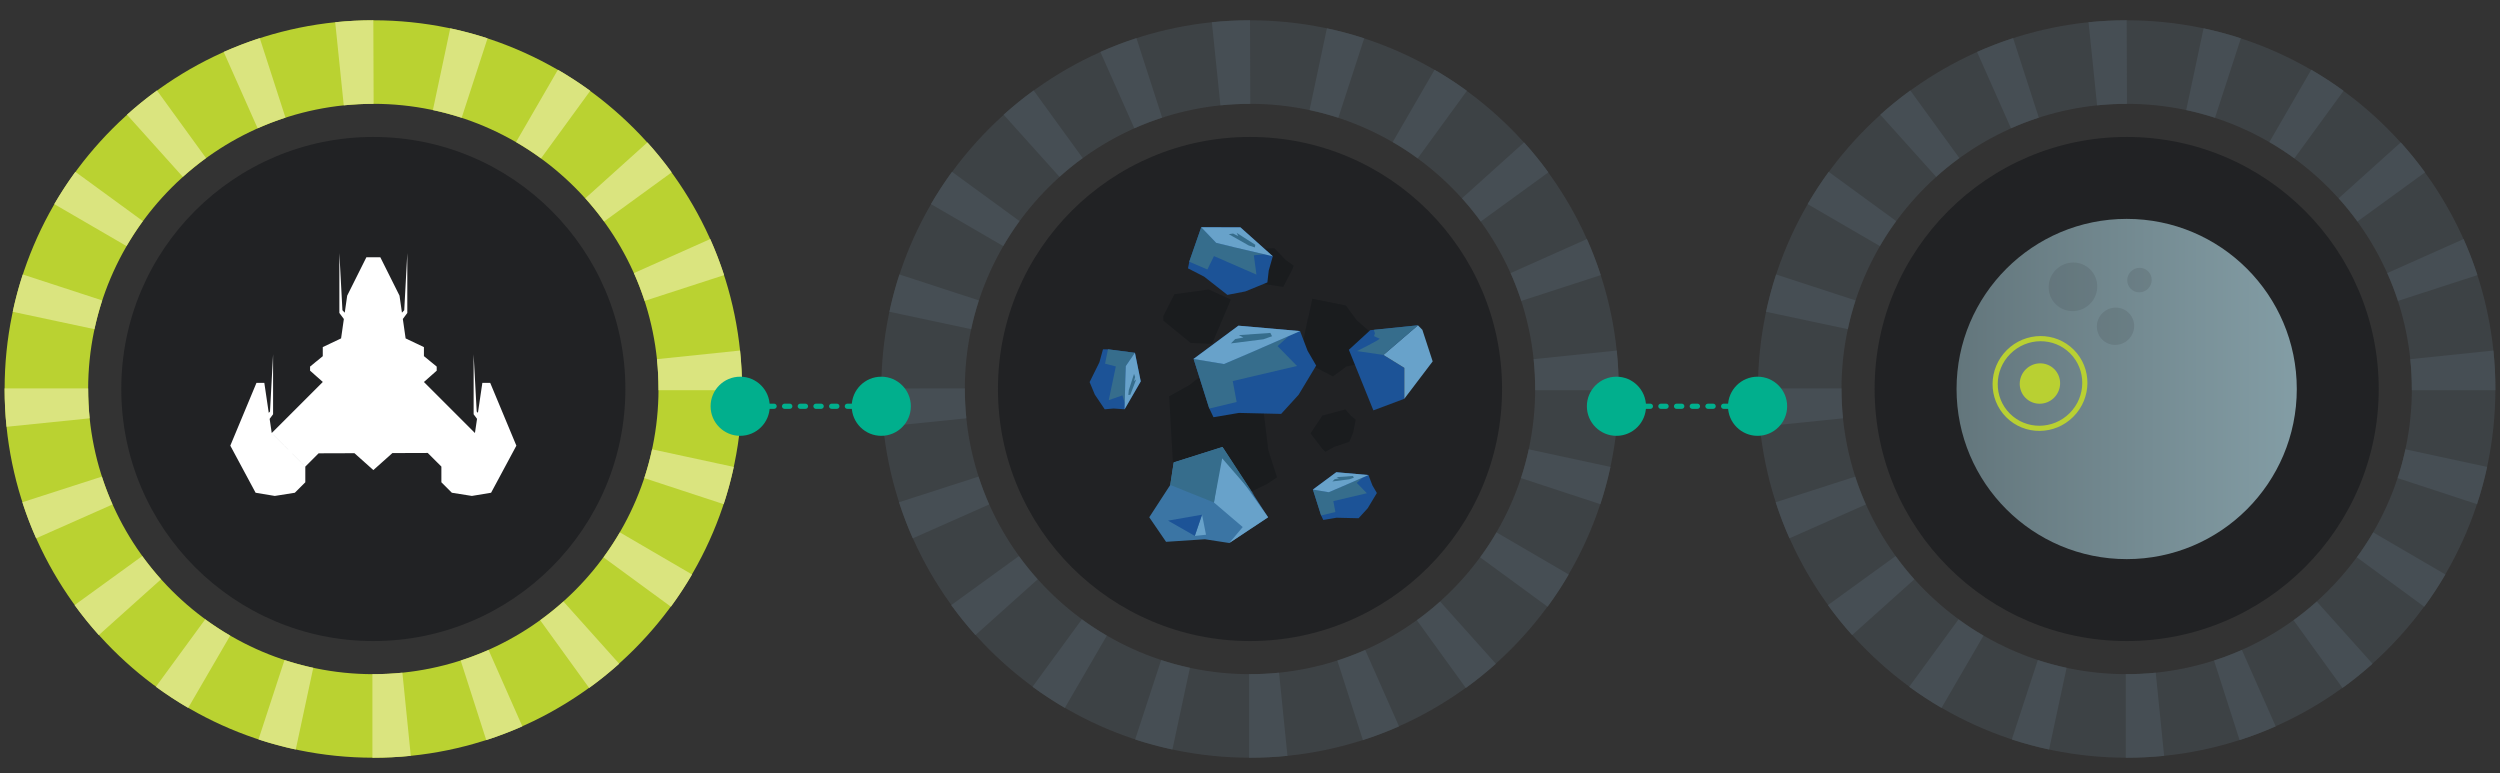 <?xml version="1.0" encoding="utf-8"?>
<!-- Generator: Adobe Illustrator 16.0.0, SVG Export Plug-In . SVG Version: 6.00 Build 0)  -->
<!DOCTYPE svg PUBLIC "-//W3C//DTD SVG 1.1//EN" "http://www.w3.org/Graphics/SVG/1.1/DTD/svg11.dtd">
<svg version="1.1" id="Layer_1" xmlns="http://www.w3.org/2000/svg" xmlns:xlink="http://www.w3.org/1999/xlink" x="0px" y="0px"
	 width="970px" height="300px" viewBox="0 0 970 300" enable-background="new 0 0 970 300" xml:space="preserve">
<rect x="0" y="0" width="970" height="300" fill="#333333" stroke="none"/>
<g>
	<g>
		<g>
			<circle opacity="0.55" fill="#131519" cx="144.852" cy="150.933" r="97.797"/>
			<g>
				<path fill="#BAD231" d="M144.854,293.994c-78.887,0-143.062-64.177-143.062-143.062c0-78.884,64.175-143.062,143.062-143.062
					c78.884,0,143.06,64.178,143.06,143.062C287.913,229.817,223.738,293.994,144.854,293.994z M144.854,40.286
					c-61.012,0-110.646,49.635-110.646,110.646c0,61.01,49.634,110.645,110.646,110.645c61.01,0,110.644-49.635,110.644-110.645
					C255.498,89.921,205.863,40.286,144.854,40.286z"/>
			</g>
			<path fill="#FFFFFF" d="M200.35,172.914l-10.15-24.362h-3.046l-1.719,11.629l-0.474-0.506l-1.194-22.177v23.237l1.323,1.776
				l-0.811,5.498l-19.795-19.796l4.962-4.398v-1.58l-4.962-4.06v-3.497l-7.104-3.382l0,0l0,0l0,0l-1.077-7.538l1.734-2.332V98.191
				l-1.192,22.177l-0.89,0.95l-0.944-6.604l-7.445-14.889v0.002v-0.002h-2.707h-2.707l-7.445,14.889l-0.944,6.612l-0.901-0.959
				l-1.192-22.177v23.235l1.743,2.344l-1.074,7.525l-7.106,3.382v3.526l-2.463,2.016l-0.002-0.014l-0.722,0.59v0.017l-1.741,1.423
				v1.58l1.741,1.542v0.018l0.722,0.64l0.002-0.015l2.463,2.184v0.03l-15.693,15.694l-4.111,4.103l-0.811-5.484l1.333-1.79v-23.237
				l-1.194,22.177l-0.483,0.515l-1.721-11.638h-3.046l-10.15,24.362l1.17,2.178l0,0l8.644,16.094l7.452,1.236l7.773-1.236
				l4.061-4.059v-6.092l-5.113-5.112h0.009l3.657,3.657l1.447,1.455l0.004-0.004l0.004,0.004l5.148-5.148l13.914-0.044l7.333,6.546
				l0,0l0,0l0,0l0.853-0.762l0,0l6.533-5.833l13.719-0.044l5.288,5.285v6.092l4.061,4.059l7.773,1.236l7.454-1.236l8.642-16.094l0,0
				L200.35,172.914z M111.904,174.482l-6.021-6.019l0.005-0.004l6.021,6.019L111.904,174.482z"/>
			<g>
				<path fill="#DAE47F" d="M144.854,293.994h-0.353v-32.417h0.353c3.761,0,7.556-0.188,11.273-0.563l3.259,32.25
					C154.587,293.746,149.7,293.994,144.854,293.994z M114.75,290.817c-4.871-1.045-9.736-2.356-14.461-3.905l10.088-30.805
					c3.648,1.194,7.405,2.209,11.165,3.015L114.75,290.817z M188.666,287.154l-9.919-30.858c3.659-1.179,7.299-2.562,10.81-4.116
					l13.112,29.645C198.121,283.838,193.407,285.63,188.666,287.154z M73.007,274.667c-4.295-2.497-8.511-5.253-12.529-8.194
					l19.135-26.162c3.11,2.272,6.367,4.404,9.685,6.333L73.007,274.667z M228.596,266.934l-18.993-26.271
					c3.121-2.258,6.154-4.699,9.016-7.264l21.63,24.142C236.551,260.854,232.627,264.014,228.596,266.934z M38.325,246.423
					c-3.323-3.704-6.484-7.621-9.395-11.637l26.249-19.021c2.257,3.112,4.705,6.147,7.279,9.021L38.325,246.423z M260.315,235.41
					l-26.146-19.154c2.275-3.108,4.411-6.367,6.347-9.688l28,16.33C266.016,227.189,263.255,231.401,260.315,235.41z
					 M14.013,208.867c-2.02-4.554-3.816-9.264-5.343-13.995l30.854-9.946c1.174,3.65,2.563,7.288,4.123,10.806L14.013,208.867z
					 M280.791,195.616l-30.798-10.11c1.196-3.646,2.215-7.403,3.026-11.169l31.689,6.829
					C283.658,186.035,282.339,190.897,280.791,195.616z M2.536,165.596c-0.492-4.839-0.744-9.771-0.744-14.663v-0.235h32.416v0.235
					c0,3.797,0.195,7.623,0.576,11.375L2.536,165.596z M287.913,151.4h-32.416v-0.468c0-3.862-0.199-7.758-0.596-11.58l32.241-3.343
					c0.512,4.928,0.771,9.95,0.771,14.923V151.4z M36.642,127.718l-31.705-6.751c1.035-4.865,2.346-9.734,3.895-14.473
					l30.812,10.063C38.451,120.214,37.439,123.969,36.642,127.718z M250.119,116.747c-1.188-3.663-2.583-7.295-4.145-10.793
					l29.604-13.206c2.022,4.539,3.833,9.247,5.372,13.995L250.119,116.747z M49.082,95.473L21.053,79.19
					c2.499-4.298,5.25-8.513,8.181-12.526l26.18,19.112C53.145,88.883,51.016,92.146,49.082,95.473z M234.404,85.931
					c-2.26-3.108-4.714-6.136-7.293-9.003l24.093-21.685c3.33,3.697,6.497,7.609,9.417,11.624L234.404,85.931z M70.924,68.606
					L49.259,44.495c3.704-3.328,7.618-6.495,11.637-9.409l19.036,26.236C76.826,63.577,73.795,66.028,70.924,68.606z
					 M209.928,61.435c-3.119-2.272-6.382-4.397-9.698-6.317l16.242-28.052c4.291,2.483,8.511,5.232,12.543,8.168L209.928,61.435z
					 M99.959,49.768L86.794,20.146c4.55-2.022,9.257-3.825,13.991-5.355l9.978,30.84C107.108,46.814,103.475,48.206,99.959,49.768z
					 M179.13,45.692c-3.651-1.188-7.408-2.196-11.167-2.994l6.732-31.708c4.869,1.034,9.738,2.338,14.472,3.88L179.13,45.692z
					 M133.376,40.872L130.06,8.628c4.882-0.503,9.86-0.758,14.793-0.758l0.115,32.416h-0.115
					C141.023,40.286,137.162,40.483,133.376,40.872z"/>
			</g>
		</g>
		<g>
			<circle opacity="0.55" fill="#131519" cx="485" cy="150.933" r="97.798"/>
			<g opacity="0.55">
				<path fill="#464E54" d="M485,293.994c-78.884,0-143.06-64.177-143.06-143.062C341.94,72.048,406.116,7.871,485,7.871
					c78.885,0,143.062,64.178,143.062,143.062C628.062,229.817,563.885,293.994,485,293.994z M485,40.286
					c-61.01,0-110.646,49.636-110.646,110.646c0,61.01,49.637,110.646,110.646,110.646c61.012,0,110.646-49.637,110.646-110.646
					C595.646,89.922,546.012,40.286,485,40.286z"/>
			</g>
			<g>
				<path fill="#464E54" d="M485,293.994h-0.353v-32.417H485c3.762,0,7.554-0.188,11.271-0.563l3.258,32.25
					C494.731,293.746,489.845,293.994,485,293.994z M454.897,290.817c-4.872-1.045-9.736-2.356-14.461-3.905l10.088-30.805
					c3.648,1.194,7.405,2.209,11.165,3.015L454.897,290.817z M528.809,287.158l-9.916-30.862c3.658-1.174,7.295-2.562,10.809-4.114
					l13.114,29.645C538.261,283.84,533.547,285.634,528.809,287.158z M413.153,274.667c-4.295-2.497-8.511-5.253-12.529-8.194
					l19.135-26.162c3.11,2.272,6.367,4.404,9.685,6.333L413.153,274.667z M568.742,266.934l-18.993-26.269
					c3.119-2.255,6.154-4.698,9.021-7.266l21.627,24.146C576.693,260.863,572.771,264.022,568.742,266.934z M378.47,246.423
					c-3.321-3.706-6.482-7.623-9.393-11.64l26.248-19.018c2.257,3.11,4.705,6.146,7.279,9.019L378.47,246.423z M600.462,235.415
					l-26.146-19.159c2.274-3.104,4.41-6.362,6.346-9.684l28.001,16.331C606.16,227.194,603.399,231.405,600.462,235.415z
					 M354.157,208.867c-2.02-4.557-3.817-9.266-5.343-13.995l30.854-9.946c1.174,3.65,2.563,7.288,4.123,10.806L354.157,208.867z
					 M620.939,195.625l-30.793-10.124c1.195-3.637,2.213-7.395,3.025-11.16l31.689,6.827
					C623.809,186.046,622.488,190.911,620.939,195.625z M342.683,165.596c-0.492-4.839-0.745-9.771-0.745-14.663l0.007-0.438
					l8.351,0.225l24.06-0.023l-0.002,0.236c0,3.797,0.195,7.623,0.576,11.371L342.683,165.596z M628.06,151.404h-32.415l0.002-0.472
					c0-3.862-0.199-7.758-0.596-11.58l32.24-3.343c0.512,4.928,0.771,9.95,0.771,14.923L628.06,151.404z M376.791,127.717
					l-31.705-6.752c1.035-4.863,2.346-9.732,3.895-14.472l30.812,10.064C378.6,120.213,377.588,123.968,376.791,127.717z
					 M590.268,116.747c-1.188-3.663-2.583-7.295-4.145-10.793l29.604-13.206c2.022,4.539,3.832,9.247,5.372,13.995L590.268,116.747z
					 M389.229,95.472l-28.027-16.284c2.497-4.298,5.248-8.512,8.179-12.525l26.18,19.111
					C393.292,88.882,391.163,92.145,389.229,95.472z M574.551,85.931c-2.26-3.107-4.714-6.135-7.293-9.001l24.094-21.686
					c3.329,3.699,6.497,7.61,9.416,11.625L574.551,85.931z M411.071,68.606l-21.665-24.111c3.704-3.328,7.618-6.495,11.636-9.409
					l19.036,26.236C416.973,63.577,413.942,66.028,411.071,68.606z M550.074,61.435c-3.119-2.272-6.382-4.397-9.698-6.317
					l16.242-28.052c4.291,2.483,8.509,5.232,12.543,8.168L550.074,61.435z M440.108,49.768l-13.165-29.621
					c4.55-2.022,9.257-3.825,13.991-5.355l9.978,30.84C447.257,46.814,443.624,48.206,440.108,49.768z M519.278,45.693
					c-3.65-1.188-7.407-2.195-11.167-2.994l6.732-31.708c4.869,1.033,9.738,2.338,14.47,3.88L519.278,45.693z M473.525,40.872
					l-3.318-32.244c4.885-0.503,9.86-0.758,14.793-0.758l0.117,32.416H485C481.172,40.286,477.311,40.483,473.525,40.872z"/>
			</g>
		</g>
		<g>
			<circle opacity="0.55" fill="#131519" cx="825.147" cy="150.933" r="97.797"/>
			<g opacity="0.55">
				<path fill="#464E54" d="M825.148,293.994c-78.884,0-143.062-64.177-143.062-143.062c0-78.884,64.178-143.062,143.062-143.062
					c78.885,0,143.061,64.178,143.061,143.062C968.209,229.817,904.033,293.994,825.148,293.994z M825.148,40.286
					c-61.012,0-110.646,49.636-110.646,110.646c0,61.01,49.635,110.646,110.646,110.646c61.01,0,110.645-49.637,110.645-110.646
					C935.793,89.922,886.158,40.286,825.148,40.286z"/>
			</g>
			<g>
				<path fill="#464E54" d="M825.148,293.994h-0.354v-32.417h0.354c3.762,0,7.557-0.188,11.273-0.563l3.259,32.25
					C834.883,293.746,829.996,293.994,825.148,293.994z M795.046,290.817c-4.871-1.045-9.735-2.356-14.461-3.905l10.088-30.805
					c3.648,1.194,7.406,2.209,11.165,3.015L795.046,290.817z M868.962,287.154l-9.92-30.858c3.659-1.179,7.297-2.562,10.811-4.116
					l13.114,29.645C878.416,283.838,873.702,285.63,868.962,287.154z M753.3,274.667c-4.293-2.497-8.509-5.253-12.529-8.194
					l19.138-26.162c3.107,2.272,6.366,4.404,9.685,6.333L753.3,274.667z M908.892,266.934l-18.994-26.271
					c3.122-2.258,6.154-4.699,9.017-7.264l21.629,24.142C916.846,260.854,912.923,264.014,908.892,266.934z M718.618,246.423
					c-3.32-3.704-6.481-7.621-9.393-11.637l26.248-19.021c2.258,3.112,4.706,6.147,7.279,9.021L718.618,246.423z M940.611,235.41
					l-26.146-19.154c2.275-3.108,4.41-6.367,6.347-9.688l28,16.33C946.311,227.189,943.551,231.401,940.611,235.41z
					 M694.309,208.867c-2.021-4.554-3.819-9.264-5.344-13.995l30.854-9.946c1.174,3.65,2.563,7.288,4.122,10.806L694.309,208.867z
					 M961.087,195.616l-30.799-10.11c1.196-3.646,2.216-7.403,3.026-11.169l31.688,6.829
					C963.953,186.035,962.635,190.897,961.087,195.616z M682.831,165.596c-0.494-4.839-0.744-9.771-0.744-14.663v-0.235h32.415
					v0.235c0,3.797,0.195,7.623,0.576,11.375L682.831,165.596z M968.209,151.4h-32.416v-0.468c0-3.862-0.199-7.758-0.596-11.58
					l32.24-3.343c0.512,4.928,0.771,9.95,0.771,14.923V151.4z M716.938,127.718l-31.705-6.751c1.035-4.865,2.346-9.734,3.895-14.473
					l30.812,10.063C718.747,120.214,717.734,123.969,716.938,127.718z M930.414,116.747c-1.188-3.663-2.583-7.295-4.145-10.793
					l29.604-13.206c2.022,4.539,3.832,9.247,5.372,13.995L930.414,116.747z M729.378,95.473L701.349,79.19
					c2.499-4.298,5.25-8.513,8.179-12.526l26.182,19.112C733.44,88.883,731.312,92.146,729.378,95.473z M914.699,85.931
					c-2.259-3.108-4.714-6.136-7.292-9.003L931.5,55.244c3.329,3.697,6.497,7.609,9.417,11.624L914.699,85.931z M751.22,68.606
					l-21.665-24.111c3.704-3.328,7.618-6.495,11.637-9.409l19.035,26.236C757.121,63.577,754.091,66.028,751.22,68.606z
					 M890.224,61.435c-3.119-2.272-6.382-4.397-9.698-6.317l16.242-28.052c4.291,2.483,8.511,5.232,12.54,8.168L890.224,61.435z
					 M780.255,49.768L767.09,20.146c4.55-2.022,9.258-3.825,13.991-5.355l9.978,30.84C787.403,46.814,783.771,48.206,780.255,49.768
					z M859.425,45.692c-3.65-1.188-7.407-2.196-11.167-2.994l6.732-31.708c4.869,1.034,9.738,2.338,14.47,3.88L859.425,45.692z
					 M813.672,40.872l-3.316-32.244c4.883-0.503,9.86-0.758,14.793-0.758l0.115,32.416h-0.115
					C821.321,40.286,817.457,40.483,813.672,40.872z"/>
			</g>
		</g>
		<g>
			<g>
				<g>
					<linearGradient id="SVGID_1_" gradientUnits="userSpaceOnUse" x1="759.142" y1="150.933" x2="891.154" y2="150.933">
						<stop  offset="0" style="stop-color:#63767C"/>
						<stop  offset="1" style="stop-color:#839DA5"/>
					</linearGradient>
					<circle fill="url(#SVGID_1_)" cx="825.148" cy="150.933" r="66.006"/>
					
						<ellipse transform="matrix(0.707 0.707 -0.707 0.707 320.162 -555.161)" opacity="0.21" fill="#464E54" cx="830.115" cy="108.829" rx="4.718" ry="4.788"/>
					
						<ellipse transform="matrix(0.707 0.707 -0.707 0.707 314.343 -536.16)" opacity="0.21" fill="#464E54" cx="804.391" cy="111.375" rx="9.359" ry="9.497"/>
					
						<ellipse transform="matrix(0.707 0.707 -0.707 0.707 329.977 -543.355)" opacity="0.21" fill="#464E54" cx="820.921" cy="126.667" rx="7.188" ry="7.294"/>
				</g>
			</g>
			<g>
				
					<ellipse transform="matrix(0.707 0.707 -0.707 0.707 337.15 -516.124)" fill="none" stroke="#B9D032" stroke-width="2" stroke-miterlimit="10" cx="791.574" cy="148.902" rx="17.273" ry="17.53"/>
				
					<ellipse transform="matrix(0.707 0.707 -0.707 0.707 337.122 -516.105)" fill="#B9D032" cx="791.574" cy="148.902" rx="7.777" ry="7.893"/>
			</g>
		</g>
	</g>
	<g>
		<g opacity="0.55">
			<polygon fill="#14171A" points="507.547,123.086 504.184,139.329 517.165,146.063 522.418,142.209 533.194,139.923 
				534.763,131.563 526.398,124.236 522.225,118.546 509.177,115.903 507.496,123.79 			"/>
			<polygon fill="#14171A" points="455.125,180.26 471.937,197.26 471.997,197.233 472.019,197.255 472.019,197.222 
				491.684,187.754 492.073,187.495 492.073,187.493 492.073,187.493 495.502,185.207 492.111,174.673 489.929,156.699 
				480.716,150.458 467.265,144.816 461.541,149.359 453.63,153.769 			"/>
			<polygon fill="#14171A" points="451.384,122.61 451.362,124.413 461.208,132.429 461.208,132.429 461.995,133.069 
				470.273,133.423 477.57,116.227 468.971,112.318 455.682,114.142 			"/>
			<polygon fill="#14171A" points="508.495,168.165 508.488,168.174 508.499,168.172 513.113,174.199 513.229,174.314 
				513.229,174.314 513.229,174.314 514.25,175.32 517.598,173.422 523.564,171.408 525.038,167.83 526.011,162.853 
				524.059,161.223 521.999,158.839 513.082,161.223 508.481,168.147 			"/>
			<polygon fill="#14171A" points="483.737,103.022 489.665,110.095 497.889,111.334 497.899,111.315 497.91,111.316 
				497.903,111.307 501.412,104.577 501.949,103.073 498.812,100.843 494.464,96.287 490.598,96.464 485.673,97.69 485.024,100.148 
							"/>
		</g>
		<g>
			<g>
				<polygon fill="#3B75A4" points="455.402,179.418 474.325,173.424 492.018,200.7 476.959,210.687 467.491,209.23 452.43,210.228 
					445.912,200.698 454.06,188.159 				"/>
				<polygon fill="#68A2CA" points="474.039,175.294 471.013,194.974 482.18,204.499 476.959,210.687 492.018,200.7 				"/>
				<polygon fill="#366D8C" points="471.013,194.974 454.06,188.159 455.402,179.418 474.325,173.424 486.688,192.24 
					474.208,177.837 				"/>
				<polygon fill="#68A2CA" points="466.395,199.696 467.923,207.48 463.592,207.933 				"/>
				<polygon fill="#1C5397" points="463.592,207.933 453.203,202.005 466.395,199.696 				"/>
			</g>
			<g>
				<polygon fill="#1C5397" points="461.505,101.263 466.1,88.13 481.281,88.215 493.846,99.436 492.272,104.967 491.743,109.577 
					483.17,113.081 476.232,114.417 467.185,107.326 460.934,104.12 				"/>
				<polygon fill="#366D8C" points="461.445,101.555 466.1,88.13 471.877,94.228 490.58,98.672 486.491,99.046 487.496,106.545 
					471.022,99.365 468.465,104.567 				"/>
				<polygon fill="#68A2CA" points="466.066,88.168 471.877,94.228 479.076,95.977 493.846,99.436 481.281,88.215 				"/>
				<polygon fill="#366D8C" points="484.515,95.25 476.755,90.858 478.427,90.611 480.439,91.609 479.83,90.339 487.066,94.989 
					486.895,95.996 				"/>
			</g>
			<g>
				<polygon fill="#1C5397" points="531.65,128.113 523.365,135.72 532.869,159.229 544.873,154.728 544.873,142.723 
					536.759,137.721 550.165,126.216 				"/>
				<polygon fill="#68A2CA" points="551.878,127.967 555.879,140.222 544.873,154.728 544.873,142.723 536.759,137.721 
					550.165,126.216 				"/>
				<path fill="#366D8C" d="M536.759,137.721l-10.226-1.501c0,0,9.338-4.668,8.755-4.835c-0.585-0.167-2.16-0.982-2.16-0.982
					l0.354-1.119l-0.461-1.312l17.144-1.756L536.759,137.721z"/>
			</g>
			<g>
				<polygon fill="#1C5397" points="430.12,135.536 440.376,136.899 442.607,147.964 436.333,158.808 432.069,158.498 
					428.633,158.808 424.786,153.097 422.768,148.246 426.564,140.586 427.953,135.551 				"/>
				<polygon fill="#366D8C" points="429.898,135.537 440.376,136.899 436.81,142.025 436.398,156.313 435.507,153.394 
					430.2,155.259 432.94,142.179 428.767,141.104 				"/>
				<polygon fill="#68A2CA" points="440.343,136.879 436.81,142.025 436.622,147.531 436.333,158.808 442.607,147.964 				"/>
				<polygon fill="#366D8C" points="437.973,151.382 440,145.069 440.432,146.249 440.009,147.863 440.842,147.229 438.549,153.201 
					437.789,153.228 				"/>
			</g>
			<g>
				<polygon fill="#1C5397" points="512.507,199.792 509.403,189.923 518.485,183.22 530.964,184.316 532.488,188.311 
					534.223,191.292 530.674,197.195 527.134,201.076 518.587,200.877 513.437,201.748 				"/>
				<polygon fill="#366D8C" points="512.602,199.993 509.403,189.923 515.557,190.986 528.68,185.313 526.409,187.354 
					530.344,191.376 517.334,194.427 518.124,198.664 				"/>
				<polygon fill="#68A2CA" points="509.398,189.958 515.557,190.986 520.625,188.824 530.964,184.316 518.485,183.22 				"/>
				<polygon fill="#366D8C" points="523.543,185.971 516.966,186.809 517.852,185.916 519.493,185.616 518.567,185.129 
					524.947,184.682 525.293,185.359 				"/>
			</g>
			<g>
				<polygon fill="#1C5397" points="469.046,158.13 463.098,139.211 480.507,126.362 504.428,128.466 507.348,136.123 
					510.672,141.839 503.871,153.154 497.086,160.593 480.705,160.21 470.831,161.88 				"/>
				<polygon fill="#366D8C" points="469.229,158.513 463.098,139.211 474.894,141.25 500.046,130.376 495.695,134.29 
					503.238,141.999 478.299,147.846 479.816,155.968 				"/>
				<polygon fill="#68A2CA" points="463.091,139.283 474.894,141.25 484.608,137.109 504.428,128.466 480.507,126.362 				"/>
				<polygon fill="#366D8C" points="490.199,131.639 477.595,133.241 479.292,131.532 482.439,130.957 480.663,130.026 
					492.895,129.166 493.555,130.463 				"/>
			</g>
		</g>
	</g>
	<g>
		<circle fill="#01AF8D" cx="341.939" cy="157.629" r="11.471"/>
		<circle fill="#01AF8D" cx="287.182" cy="157.629" r="11.473"/>
		<g>
			<g>
				
					<line fill="none" stroke="#01AF8D" stroke-width="2" stroke-linecap="round" stroke-miterlimit="10" x1="287.182" y1="157.629" x2="288.182" y2="157.629"/>
				
					<line fill="none" stroke="#01AF8D" stroke-width="2" stroke-linecap="round" stroke-miterlimit="10" stroke-dasharray="2.029,4.058" x1="292.24" y1="157.629" x2="338.911" y2="157.629"/>
				
					<line fill="none" stroke="#01AF8D" stroke-width="2" stroke-linecap="round" stroke-miterlimit="10" x1="340.94" y1="157.629" x2="341.94" y2="157.629"/>
			</g>
		</g>
	</g>
	<g>
		<circle fill="#01AF8D" cx="681.938" cy="157.629" r="11.472"/>
		<circle fill="#01AF8D" cx="627.179" cy="157.629" r="11.472"/>
		<g>
			<g>
				
					<line fill="none" stroke="#01AF8D" stroke-width="2" stroke-linecap="round" stroke-miterlimit="10" x1="627.18" y1="157.629" x2="628.18" y2="157.629"/>
				
					<line fill="none" stroke="#01AF8D" stroke-width="2" stroke-linecap="round" stroke-miterlimit="10" stroke-dasharray="2.029,4.058" x1="632.238" y1="157.629" x2="678.907" y2="157.629"/>
				
					<line fill="none" stroke="#01AF8D" stroke-width="2" stroke-linecap="round" stroke-miterlimit="10" x1="680.937" y1="157.629" x2="681.937" y2="157.629"/>
			</g>
		</g>
	</g>
</g>
</svg>
